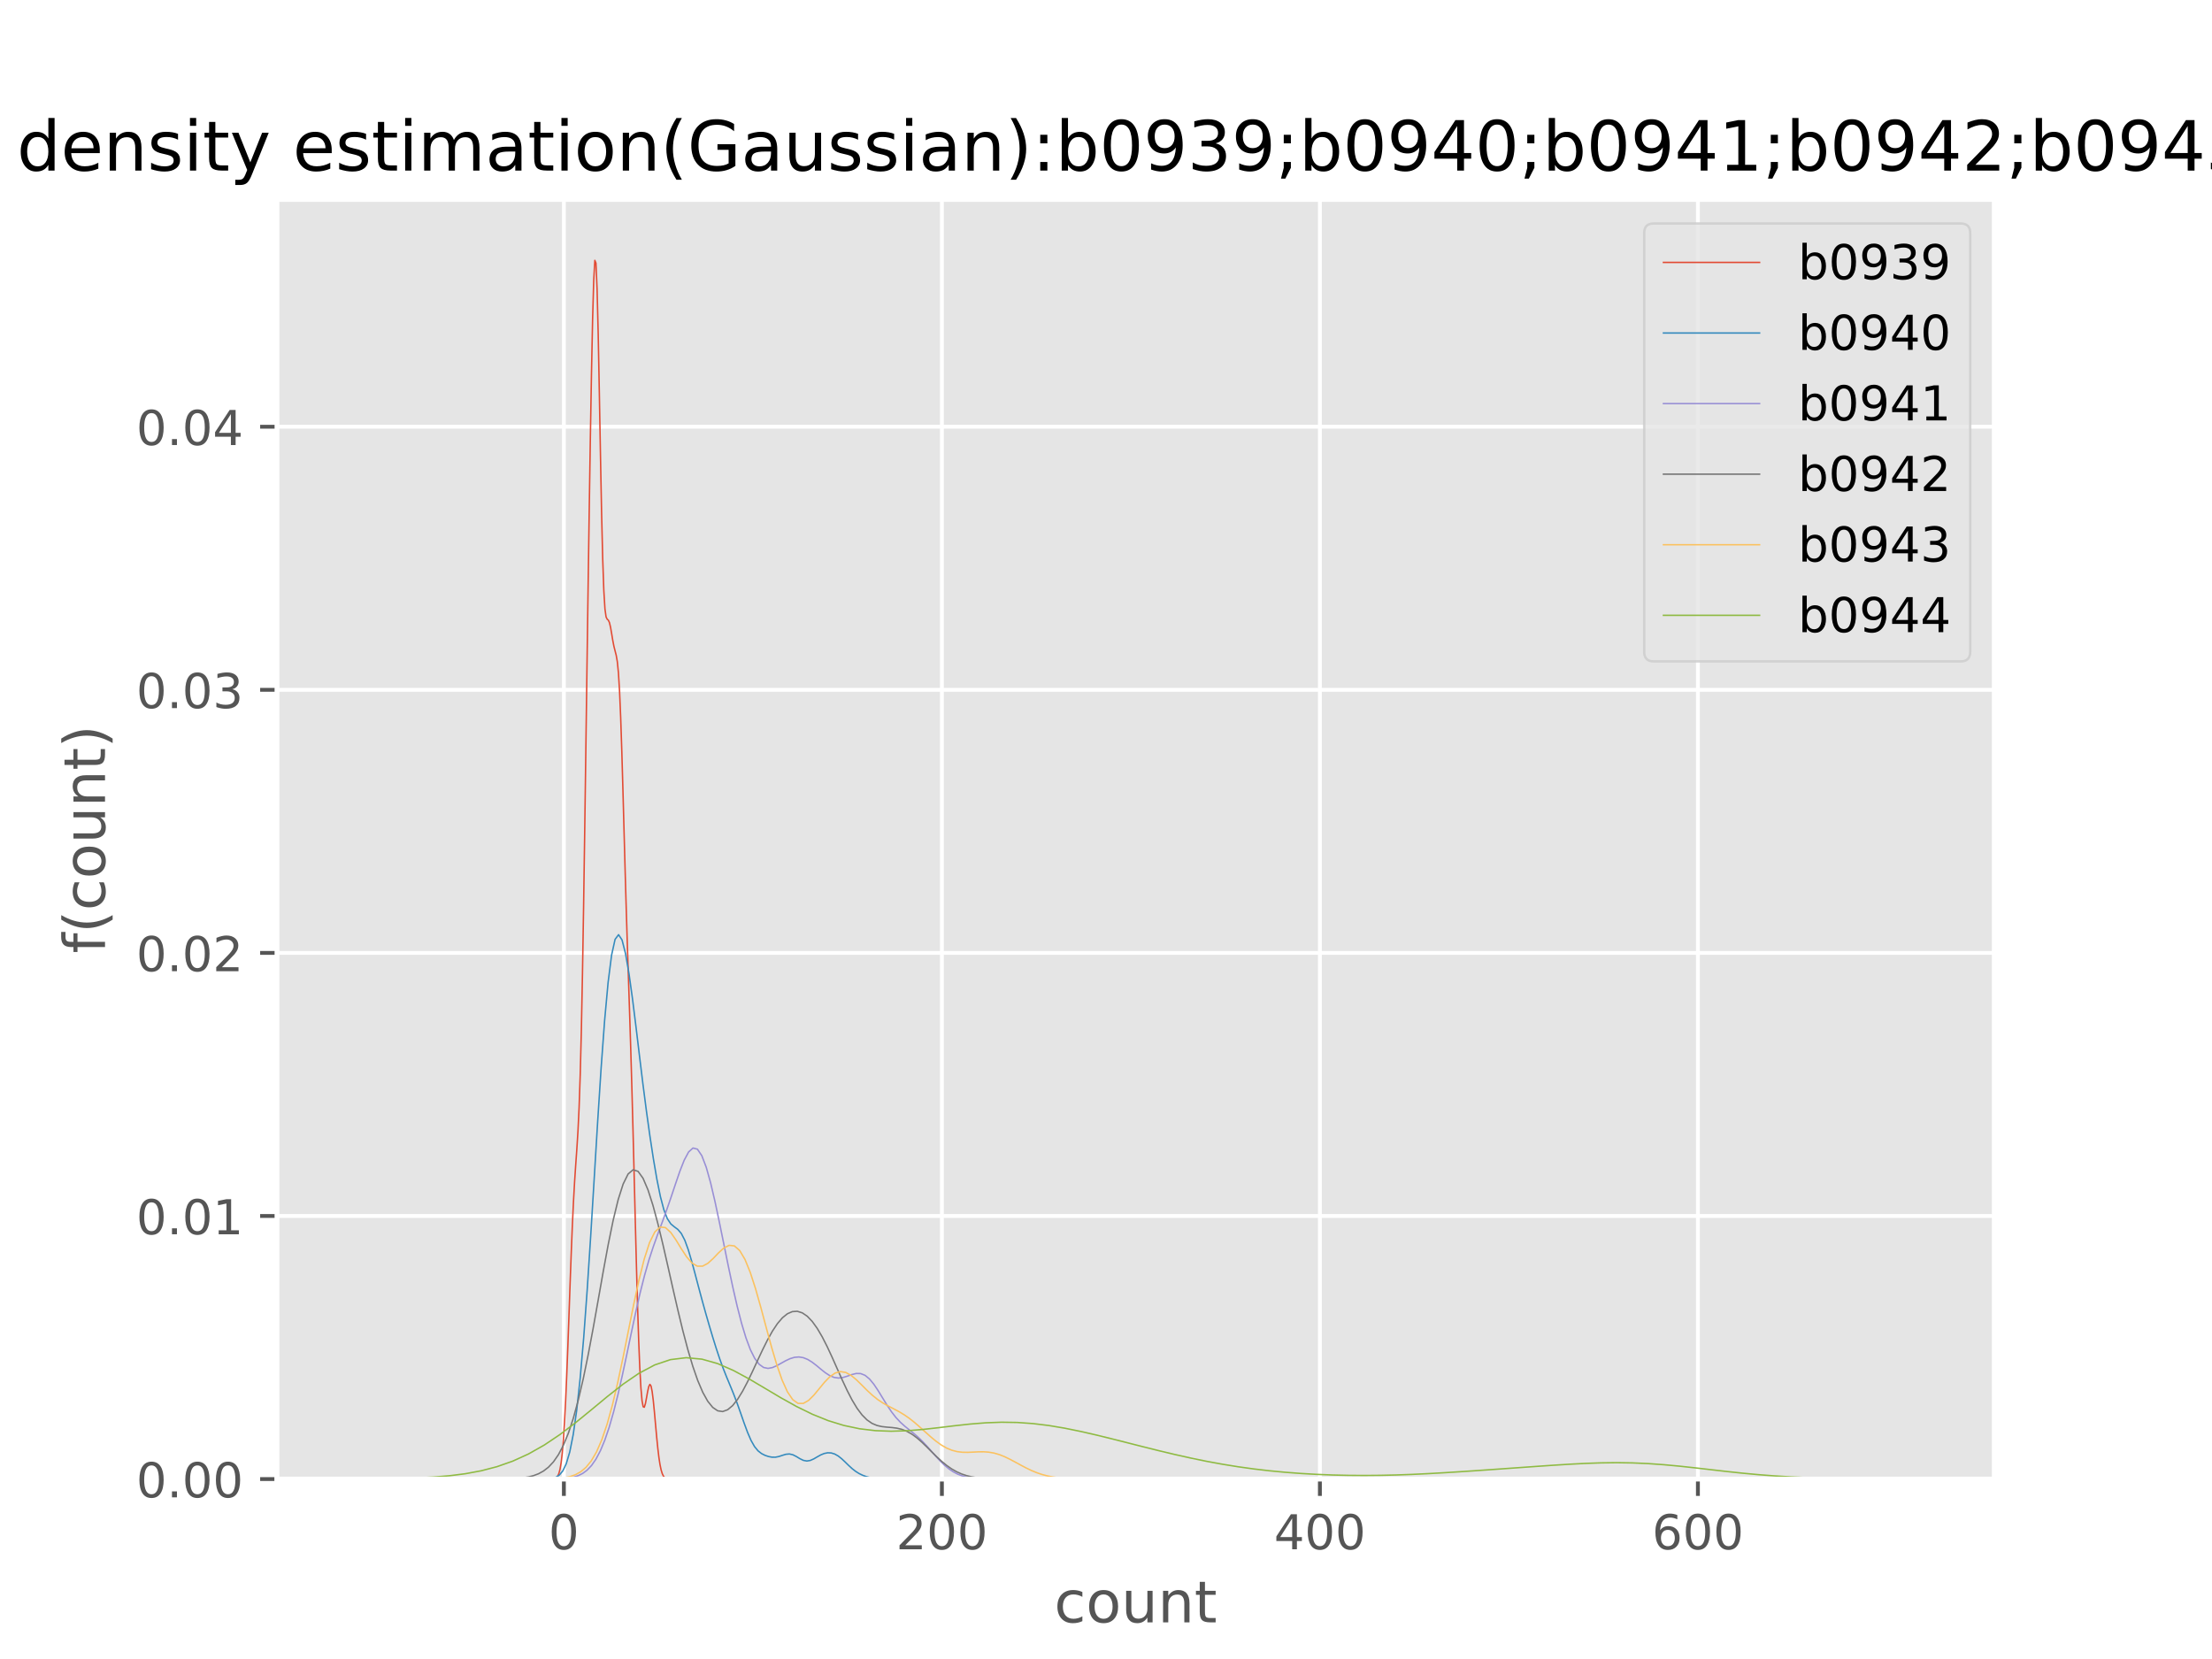 <?xml version="1.0" encoding="utf-8" standalone="no"?>
<!DOCTYPE svg PUBLIC "-//W3C//DTD SVG 1.1//EN"
  "http://www.w3.org/Graphics/SVG/1.1/DTD/svg11.dtd">
<!-- Created with matplotlib (http://matplotlib.org/) -->
<svg height="345pt" version="1.1" viewBox="0 0 460 345" width="460pt" xmlns="http://www.w3.org/2000/svg" xmlns:xlink="http://www.w3.org/1999/xlink">
 <defs>
  <style type="text/css">
*{stroke-linecap:butt;stroke-linejoin:round;}
  </style>
 </defs>
 <g id="figure_1">
  <g id="patch_1">
   <path d="M 0 345.6 
L 460.8 345.6 
L 460.8 0 
L 0 0 
z
" style="fill:#ffffff;"/>
  </g>
  <g id="axes_1">
   <g id="patch_2">
    <path d="M 57.6 307.584 
L 414.72 307.584 
L 414.72 41.472 
L 57.6 41.472 
z
" style="fill:#e5e5e5;"/>
   </g>
   <g id="matplotlib.axis_1">
    <g id="xtick_1">
     <g id="line2d_1">
      <path clip-path="url(#pa9fa76ea99)" d="M 117.262 307.584 
L 117.262 41.472 
" style="fill:none;stroke:#ffffff;stroke-linecap:square;stroke-width:0.8;"/>
     </g>
     <g id="line2d_2">
      <defs>
       <path d="M 0 0 
L 0 3.5 
" id="m9a127eaff5" style="stroke:#555555;stroke-width:0.8;"/>
      </defs>
      <g>
       <use style="fill:#555555;stroke:#555555;stroke-width:0.8;" x="117.262" xlink:href="#m9a127eaff5" y="307.584"/>
      </g>
     </g>
     <g id="text_1">
      <!-- 0 -->
      <defs>
       <path d="M 31.781 66.406 
Q 24.172 66.406 20.328 58.906 
Q 16.5 51.422 16.5 36.375 
Q 16.5 21.391 20.328 13.891 
Q 24.172 6.391 31.781 6.391 
Q 39.453 6.391 43.281 13.891 
Q 47.125 21.391 47.125 36.375 
Q 47.125 51.422 43.281 58.906 
Q 39.453 66.406 31.781 66.406 
z
M 31.781 74.219 
Q 44.047 74.219 50.516 64.516 
Q 56.984 54.828 56.984 36.375 
Q 56.984 17.969 50.516 8.266 
Q 44.047 -1.422 31.781 -1.422 
Q 19.531 -1.422 13.062 8.266 
Q 6.594 17.969 6.594 36.375 
Q 6.594 54.828 13.062 64.516 
Q 19.531 74.219 31.781 74.219 
z
" id="DejaVuSans-30"/>
      </defs>
      <g style="fill:#555555;" transform="translate(114.081 322.182)scale(0.1 -0.1)">
       <use xlink:href="#DejaVuSans-30"/>
      </g>
     </g>
    </g>
    <g id="xtick_2">
     <g id="line2d_3">
      <path clip-path="url(#pa9fa76ea99)" d="M 195.872 307.584 
L 195.872 41.472 
" style="fill:none;stroke:#ffffff;stroke-linecap:square;stroke-width:0.8;"/>
     </g>
     <g id="line2d_4">
      <g>
       <use style="fill:#555555;stroke:#555555;stroke-width:0.8;" x="195.872" xlink:href="#m9a127eaff5" y="307.584"/>
      </g>
     </g>
     <g id="text_2">
      <!-- 200 -->
      <defs>
       <path d="M 19.188 8.297 
L 53.609 8.297 
L 53.609 0 
L 7.328 0 
L 7.328 8.297 
Q 12.938 14.109 22.625 23.891 
Q 32.328 33.688 34.812 36.531 
Q 39.547 41.844 41.422 45.531 
Q 43.312 49.219 43.312 52.781 
Q 43.312 58.594 39.234 62.25 
Q 35.156 65.922 28.609 65.922 
Q 23.969 65.922 18.812 64.312 
Q 13.672 62.703 7.812 59.422 
L 7.812 69.391 
Q 13.766 71.781 18.938 73 
Q 24.125 74.219 28.422 74.219 
Q 39.75 74.219 46.484 68.547 
Q 53.219 62.891 53.219 53.422 
Q 53.219 48.922 51.531 44.891 
Q 49.859 40.875 45.406 35.406 
Q 44.188 33.984 37.641 27.219 
Q 31.109 20.453 19.188 8.297 
z
" id="DejaVuSans-32"/>
      </defs>
      <g style="fill:#555555;" transform="translate(186.329 322.182)scale(0.1 -0.1)">
       <use xlink:href="#DejaVuSans-32"/>
       <use x="63.623" xlink:href="#DejaVuSans-30"/>
       <use x="127.246" xlink:href="#DejaVuSans-30"/>
      </g>
     </g>
    </g>
    <g id="xtick_3">
     <g id="line2d_5">
      <path clip-path="url(#pa9fa76ea99)" d="M 274.482 307.584 
L 274.482 41.472 
" style="fill:none;stroke:#ffffff;stroke-linecap:square;stroke-width:0.8;"/>
     </g>
     <g id="line2d_6">
      <g>
       <use style="fill:#555555;stroke:#555555;stroke-width:0.8;" x="274.482" xlink:href="#m9a127eaff5" y="307.584"/>
      </g>
     </g>
     <g id="text_3">
      <!-- 400 -->
      <defs>
       <path d="M 37.797 64.312 
L 12.891 25.391 
L 37.797 25.391 
z
M 35.203 72.906 
L 47.609 72.906 
L 47.609 25.391 
L 58.016 25.391 
L 58.016 17.188 
L 47.609 17.188 
L 47.609 0 
L 37.797 0 
L 37.797 17.188 
L 4.891 17.188 
L 4.891 26.703 
z
" id="DejaVuSans-34"/>
      </defs>
      <g style="fill:#555555;" transform="translate(264.939 322.182)scale(0.1 -0.1)">
       <use xlink:href="#DejaVuSans-34"/>
       <use x="63.623" xlink:href="#DejaVuSans-30"/>
       <use x="127.246" xlink:href="#DejaVuSans-30"/>
      </g>
     </g>
    </g>
    <g id="xtick_4">
     <g id="line2d_7">
      <path clip-path="url(#pa9fa76ea99)" d="M 353.092 307.584 
L 353.092 41.472 
" style="fill:none;stroke:#ffffff;stroke-linecap:square;stroke-width:0.8;"/>
     </g>
     <g id="line2d_8">
      <g>
       <use style="fill:#555555;stroke:#555555;stroke-width:0.8;" x="353.092" xlink:href="#m9a127eaff5" y="307.584"/>
      </g>
     </g>
     <g id="text_4">
      <!-- 600 -->
      <defs>
       <path d="M 33.016 40.375 
Q 26.375 40.375 22.484 35.828 
Q 18.609 31.297 18.609 23.391 
Q 18.609 15.531 22.484 10.953 
Q 26.375 6.391 33.016 6.391 
Q 39.656 6.391 43.531 10.953 
Q 47.406 15.531 47.406 23.391 
Q 47.406 31.297 43.531 35.828 
Q 39.656 40.375 33.016 40.375 
z
M 52.594 71.297 
L 52.594 62.312 
Q 48.875 64.062 45.094 64.984 
Q 41.312 65.922 37.594 65.922 
Q 27.828 65.922 22.672 59.328 
Q 17.531 52.734 16.797 39.406 
Q 19.672 43.656 24.016 45.922 
Q 28.375 48.188 33.594 48.188 
Q 44.578 48.188 50.953 41.516 
Q 57.328 34.859 57.328 23.391 
Q 57.328 12.156 50.688 5.359 
Q 44.047 -1.422 33.016 -1.422 
Q 20.359 -1.422 13.672 8.266 
Q 6.984 17.969 6.984 36.375 
Q 6.984 53.656 15.188 63.938 
Q 23.391 74.219 37.203 74.219 
Q 40.922 74.219 44.703 73.484 
Q 48.484 72.75 52.594 71.297 
z
" id="DejaVuSans-36"/>
      </defs>
      <g style="fill:#555555;" transform="translate(343.549 322.182)scale(0.1 -0.1)">
       <use xlink:href="#DejaVuSans-36"/>
       <use x="63.623" xlink:href="#DejaVuSans-30"/>
       <use x="127.246" xlink:href="#DejaVuSans-30"/>
      </g>
     </g>
    </g>
    <g id="text_5">
     <!-- count -->
     <defs>
      <path d="M 48.781 52.594 
L 48.781 44.188 
Q 44.969 46.297 41.141 47.344 
Q 37.312 48.391 33.406 48.391 
Q 24.656 48.391 19.812 42.844 
Q 14.984 37.312 14.984 27.297 
Q 14.984 17.281 19.812 11.734 
Q 24.656 6.203 33.406 6.203 
Q 37.312 6.203 41.141 7.25 
Q 44.969 8.297 48.781 10.406 
L 48.781 2.094 
Q 45.016 0.344 40.984 -0.531 
Q 36.969 -1.422 32.422 -1.422 
Q 20.062 -1.422 12.781 6.344 
Q 5.516 14.109 5.516 27.297 
Q 5.516 40.672 12.859 48.328 
Q 20.219 56 33.016 56 
Q 37.156 56 41.109 55.141 
Q 45.062 54.297 48.781 52.594 
z
" id="DejaVuSans-63"/>
      <path d="M 30.609 48.391 
Q 23.391 48.391 19.188 42.75 
Q 14.984 37.109 14.984 27.297 
Q 14.984 17.484 19.156 11.844 
Q 23.344 6.203 30.609 6.203 
Q 37.797 6.203 41.984 11.859 
Q 46.188 17.531 46.188 27.297 
Q 46.188 37.016 41.984 42.703 
Q 37.797 48.391 30.609 48.391 
z
M 30.609 56 
Q 42.328 56 49.016 48.375 
Q 55.719 40.766 55.719 27.297 
Q 55.719 13.875 49.016 6.219 
Q 42.328 -1.422 30.609 -1.422 
Q 18.844 -1.422 12.172 6.219 
Q 5.516 13.875 5.516 27.297 
Q 5.516 40.766 12.172 48.375 
Q 18.844 56 30.609 56 
z
" id="DejaVuSans-6f"/>
      <path d="M 8.5 21.578 
L 8.5 54.688 
L 17.484 54.688 
L 17.484 21.922 
Q 17.484 14.156 20.5 10.266 
Q 23.531 6.391 29.594 6.391 
Q 36.859 6.391 41.078 11.031 
Q 45.312 15.672 45.312 23.688 
L 45.312 54.688 
L 54.297 54.688 
L 54.297 0 
L 45.312 0 
L 45.312 8.406 
Q 42.047 3.422 37.719 1 
Q 33.406 -1.422 27.688 -1.422 
Q 18.266 -1.422 13.375 4.438 
Q 8.5 10.297 8.5 21.578 
z
M 31.109 56 
z
" id="DejaVuSans-75"/>
      <path d="M 54.891 33.016 
L 54.891 0 
L 45.906 0 
L 45.906 32.719 
Q 45.906 40.484 42.875 44.328 
Q 39.844 48.188 33.797 48.188 
Q 26.516 48.188 22.312 43.547 
Q 18.109 38.922 18.109 30.906 
L 18.109 0 
L 9.078 0 
L 9.078 54.688 
L 18.109 54.688 
L 18.109 46.188 
Q 21.344 51.125 25.703 53.562 
Q 30.078 56 35.797 56 
Q 45.219 56 50.047 50.172 
Q 54.891 44.344 54.891 33.016 
z
" id="DejaVuSans-6e"/>
      <path d="M 18.312 70.219 
L 18.312 54.688 
L 36.812 54.688 
L 36.812 47.703 
L 18.312 47.703 
L 18.312 18.016 
Q 18.312 11.328 20.141 9.422 
Q 21.969 7.516 27.594 7.516 
L 36.812 7.516 
L 36.812 0 
L 27.594 0 
Q 17.188 0 13.234 3.875 
Q 9.281 7.766 9.281 18.016 
L 9.281 47.703 
L 2.688 47.703 
L 2.688 54.688 
L 9.281 54.688 
L 9.281 70.219 
z
" id="DejaVuSans-74"/>
     </defs>
     <g style="fill:#555555;" transform="translate(219.232 337.38)scale(0.12 -0.12)">
      <use xlink:href="#DejaVuSans-63"/>
      <use x="54.98" xlink:href="#DejaVuSans-6f"/>
      <use x="116.162" xlink:href="#DejaVuSans-75"/>
      <use x="179.541" xlink:href="#DejaVuSans-6e"/>
      <use x="242.92" xlink:href="#DejaVuSans-74"/>
     </g>
    </g>
   </g>
   <g id="matplotlib.axis_2">
    <g id="ytick_1">
     <g id="line2d_9">
      <path clip-path="url(#pa9fa76ea99)" d="M 57.6 307.584 
L 414.72 307.584 
" style="fill:none;stroke:#ffffff;stroke-linecap:square;stroke-width:0.8;"/>
     </g>
     <g id="line2d_10">
      <defs>
       <path d="M 0 0 
L -3.5 0 
" id="mf15cb0e564" style="stroke:#555555;stroke-width:0.8;"/>
      </defs>
      <g>
       <use style="fill:#555555;stroke:#555555;stroke-width:0.8;" x="57.6" xlink:href="#mf15cb0e564" y="307.584"/>
      </g>
     </g>
     <g id="text_6">
      <!-- 0.00 -->
      <defs>
       <path d="M 10.688 12.406 
L 21 12.406 
L 21 0 
L 10.688 0 
z
" id="DejaVuSans-2e"/>
      </defs>
      <g style="fill:#555555;" transform="translate(28.334 311.383)scale(0.1 -0.1)">
       <use xlink:href="#DejaVuSans-30"/>
       <use x="63.623" xlink:href="#DejaVuSans-2e"/>
       <use x="95.41" xlink:href="#DejaVuSans-30"/>
       <use x="159.033" xlink:href="#DejaVuSans-30"/>
      </g>
     </g>
    </g>
    <g id="ytick_2">
     <g id="line2d_11">
      <path clip-path="url(#pa9fa76ea99)" d="M 57.6 252.875 
L 414.72 252.875 
" style="fill:none;stroke:#ffffff;stroke-linecap:square;stroke-width:0.8;"/>
     </g>
     <g id="line2d_12">
      <g>
       <use style="fill:#555555;stroke:#555555;stroke-width:0.8;" x="57.6" xlink:href="#mf15cb0e564" y="252.875"/>
      </g>
     </g>
     <g id="text_7">
      <!-- 0.01 -->
      <defs>
       <path d="M 12.406 8.297 
L 28.516 8.297 
L 28.516 63.922 
L 10.984 60.406 
L 10.984 69.391 
L 28.422 72.906 
L 38.281 72.906 
L 38.281 8.297 
L 54.391 8.297 
L 54.391 0 
L 12.406 0 
z
" id="DejaVuSans-31"/>
      </defs>
      <g style="fill:#555555;" transform="translate(28.334 256.674)scale(0.1 -0.1)">
       <use xlink:href="#DejaVuSans-30"/>
       <use x="63.623" xlink:href="#DejaVuSans-2e"/>
       <use x="95.41" xlink:href="#DejaVuSans-30"/>
       <use x="159.033" xlink:href="#DejaVuSans-31"/>
      </g>
     </g>
    </g>
    <g id="ytick_3">
     <g id="line2d_13">
      <path clip-path="url(#pa9fa76ea99)" d="M 57.6 198.166 
L 414.72 198.166 
" style="fill:none;stroke:#ffffff;stroke-linecap:square;stroke-width:0.8;"/>
     </g>
     <g id="line2d_14">
      <g>
       <use style="fill:#555555;stroke:#555555;stroke-width:0.8;" x="57.6" xlink:href="#mf15cb0e564" y="198.166"/>
      </g>
     </g>
     <g id="text_8">
      <!-- 0.02 -->
      <g style="fill:#555555;" transform="translate(28.334 201.965)scale(0.1 -0.1)">
       <use xlink:href="#DejaVuSans-30"/>
       <use x="63.623" xlink:href="#DejaVuSans-2e"/>
       <use x="95.41" xlink:href="#DejaVuSans-30"/>
       <use x="159.033" xlink:href="#DejaVuSans-32"/>
      </g>
     </g>
    </g>
    <g id="ytick_4">
     <g id="line2d_15">
      <path clip-path="url(#pa9fa76ea99)" d="M 57.6 143.457 
L 414.72 143.457 
" style="fill:none;stroke:#ffffff;stroke-linecap:square;stroke-width:0.8;"/>
     </g>
     <g id="line2d_16">
      <g>
       <use style="fill:#555555;stroke:#555555;stroke-width:0.8;" x="57.6" xlink:href="#mf15cb0e564" y="143.457"/>
      </g>
     </g>
     <g id="text_9">
      <!-- 0.03 -->
      <defs>
       <path d="M 40.578 39.312 
Q 47.656 37.797 51.625 33 
Q 55.609 28.219 55.609 21.188 
Q 55.609 10.406 48.188 4.484 
Q 40.766 -1.422 27.094 -1.422 
Q 22.516 -1.422 17.656 -0.516 
Q 12.797 0.391 7.625 2.203 
L 7.625 11.719 
Q 11.719 9.328 16.594 8.109 
Q 21.484 6.891 26.812 6.891 
Q 36.078 6.891 40.938 10.547 
Q 45.797 14.203 45.797 21.188 
Q 45.797 27.641 41.281 31.266 
Q 36.766 34.906 28.719 34.906 
L 20.219 34.906 
L 20.219 43.016 
L 29.109 43.016 
Q 36.375 43.016 40.234 45.922 
Q 44.094 48.828 44.094 54.297 
Q 44.094 59.906 40.109 62.906 
Q 36.141 65.922 28.719 65.922 
Q 24.656 65.922 20.016 65.031 
Q 15.375 64.156 9.812 62.312 
L 9.812 71.094 
Q 15.438 72.656 20.344 73.438 
Q 25.25 74.219 29.594 74.219 
Q 40.828 74.219 47.359 69.109 
Q 53.906 64.016 53.906 55.328 
Q 53.906 49.266 50.438 45.094 
Q 46.969 40.922 40.578 39.312 
z
" id="DejaVuSans-33"/>
      </defs>
      <g style="fill:#555555;" transform="translate(28.334 147.256)scale(0.1 -0.1)">
       <use xlink:href="#DejaVuSans-30"/>
       <use x="63.623" xlink:href="#DejaVuSans-2e"/>
       <use x="95.41" xlink:href="#DejaVuSans-30"/>
       <use x="159.033" xlink:href="#DejaVuSans-33"/>
      </g>
     </g>
    </g>
    <g id="ytick_5">
     <g id="line2d_17">
      <path clip-path="url(#pa9fa76ea99)" d="M 57.6 88.747 
L 414.72 88.747 
" style="fill:none;stroke:#ffffff;stroke-linecap:square;stroke-width:0.8;"/>
     </g>
     <g id="line2d_18">
      <g>
       <use style="fill:#555555;stroke:#555555;stroke-width:0.8;" x="57.6" xlink:href="#mf15cb0e564" y="88.747"/>
      </g>
     </g>
     <g id="text_10">
      <!-- 0.04 -->
      <g style="fill:#555555;" transform="translate(28.334 92.547)scale(0.1 -0.1)">
       <use xlink:href="#DejaVuSans-30"/>
       <use x="63.623" xlink:href="#DejaVuSans-2e"/>
       <use x="95.41" xlink:href="#DejaVuSans-30"/>
       <use x="159.033" xlink:href="#DejaVuSans-34"/>
      </g>
     </g>
    </g>
    <g id="text_11">
     <!-- f(count) -->
     <defs>
      <path d="M 37.109 75.984 
L 37.109 68.5 
L 28.516 68.5 
Q 23.688 68.5 21.797 66.547 
Q 19.922 64.594 19.922 59.516 
L 19.922 54.688 
L 34.719 54.688 
L 34.719 47.703 
L 19.922 47.703 
L 19.922 0 
L 10.891 0 
L 10.891 47.703 
L 2.297 47.703 
L 2.297 54.688 
L 10.891 54.688 
L 10.891 58.5 
Q 10.891 67.625 15.141 71.797 
Q 19.391 75.984 28.609 75.984 
z
" id="DejaVuSans-66"/>
      <path d="M 31 75.875 
Q 24.469 64.656 21.281 53.656 
Q 18.109 42.672 18.109 31.391 
Q 18.109 20.125 21.312 9.062 
Q 24.516 -2 31 -13.188 
L 23.188 -13.188 
Q 15.875 -1.703 12.234 9.375 
Q 8.594 20.453 8.594 31.391 
Q 8.594 42.281 12.203 53.312 
Q 15.828 64.359 23.188 75.875 
z
" id="DejaVuSans-28"/>
      <path d="M 8.016 75.875 
L 15.828 75.875 
Q 23.141 64.359 26.781 53.312 
Q 30.422 42.281 30.422 31.391 
Q 30.422 20.453 26.781 9.375 
Q 23.141 -1.703 15.828 -13.188 
L 8.016 -13.188 
Q 14.5 -2 17.703 9.062 
Q 20.906 20.125 20.906 31.391 
Q 20.906 42.672 17.703 53.656 
Q 14.5 64.656 8.016 75.875 
z
" id="DejaVuSans-29"/>
     </defs>
     <g style="fill:#555555;" transform="translate(21.839 198.25)rotate(-90)scale(0.12 -0.12)">
      <use xlink:href="#DejaVuSans-66"/>
      <use x="35.205" xlink:href="#DejaVuSans-28"/>
      <use x="74.219" xlink:href="#DejaVuSans-63"/>
      <use x="129.199" xlink:href="#DejaVuSans-6f"/>
      <use x="190.381" xlink:href="#DejaVuSans-75"/>
      <use x="253.76" xlink:href="#DejaVuSans-6e"/>
      <use x="317.139" xlink:href="#DejaVuSans-74"/>
      <use x="356.348" xlink:href="#DejaVuSans-29"/>
     </g>
    </g>
   </g>
   <g id="line2d_19">
    <path clip-path="url(#pa9fa76ea99)" d="M 115.52 307.425 
L 115.754 307.258 
L 115.988 306.953 
L 116.221 306.423 
L 116.455 305.554 
L 116.689 304.206 
L 116.923 302.229 
L 117.156 299.482 
L 117.39 295.863 
L 117.624 291.341 
L 117.857 285.977 
L 118.091 279.933 
L 118.325 273.465 
L 118.558 266.898 
L 118.792 260.581 
L 119.026 254.828 
L 119.26 249.854 
L 119.493 245.703 
L 119.727 242.195 
L 119.961 238.902 
L 120.194 235.184 
L 120.428 230.283 
L 120.662 223.485 
L 120.896 214.288 
L 121.129 202.54 
L 121.363 188.488 
L 121.597 172.711 
L 121.83 155.954 
L 122.064 138.943 
L 122.298 122.245 
L 122.531 106.253 
L 122.765 91.299 
L 122.999 77.825 
L 123.233 66.521 
L 123.466 58.307 
L 123.7 54.144 
L 123.934 54.71 
L 124.167 60.078 
L 124.401 69.536 
L 124.635 81.658 
L 124.869 94.602 
L 125.102 106.56 
L 125.336 116.178 
L 125.57 122.826 
L 125.803 126.63 
L 126.037 128.291 
L 126.271 128.771 
L 126.504 128.967 
L 126.738 129.467 
L 126.972 130.467 
L 127.206 131.824 
L 127.439 133.23 
L 127.673 134.423 
L 127.907 135.351 
L 128.14 136.25 
L 128.374 137.593 
L 128.608 139.941 
L 128.842 143.756 
L 129.075 149.233 
L 129.309 156.23 
L 129.543 164.311 
L 129.776 172.883 
L 130.01 181.381 
L 130.244 189.43 
L 130.477 196.93 
L 130.711 204.05 
L 130.945 211.132 
L 131.179 218.552 
L 131.412 226.583 
L 131.646 235.298 
L 131.88 244.542 
L 132.113 253.962 
L 132.347 263.096 
L 132.581 271.466 
L 132.815 278.668 
L 133.048 284.431 
L 133.282 288.631 
L 133.516 291.29 
L 133.749 292.548 
L 133.983 292.645 
L 134.217 291.896 
L 134.45 290.67 
L 134.684 289.358 
L 134.918 288.332 
L 135.152 287.892 
L 135.385 288.225 
L 135.619 289.374 
L 135.853 291.237 
L 136.086 293.604 
L 136.32 296.207 
L 136.554 298.78 
L 136.788 301.111 
L 137.021 303.063 
L 137.255 304.587 
L 137.489 305.698 
L 137.722 306.458 
L 137.956 306.947 
L 138.19 307.242 
L 138.423 307.41 
L 138.657 307.5 
" style="fill:none;stroke:#e24a33;stroke-linecap:square;stroke-width:0.3;"/>
   </g>
   <g id="line2d_20">
    <path clip-path="url(#pa9fa76ea99)" d="M 113.408 307.565 
L 114.133 307.528 
L 114.858 307.434 
L 115.583 307.217 
L 116.308 306.762 
L 117.033 305.896 
L 117.758 304.383 
L 118.483 301.948 
L 119.208 298.311 
L 119.933 293.229 
L 120.658 286.537 
L 121.383 278.183 
L 122.108 268.28 
L 122.833 257.134 
L 123.558 245.261 
L 124.283 233.337 
L 125.008 222.099 
L 125.733 212.238 
L 126.458 204.3 
L 127.183 198.629 
L 127.908 195.348 
L 128.633 194.375 
L 129.358 195.471 
L 130.083 198.308 
L 130.808 202.519 
L 131.533 207.726 
L 132.258 213.537 
L 132.983 219.568 
L 133.708 225.491 
L 134.433 231.092 
L 135.158 236.282 
L 135.883 241.026 
L 136.608 245.255 
L 137.333 248.829 
L 138.058 251.584 
L 138.783 253.447 
L 139.508 254.528 
L 140.233 255.129 
L 140.958 255.662 
L 141.683 256.512 
L 142.408 257.913 
L 143.133 259.901 
L 143.858 262.344 
L 144.583 265.038 
L 145.309 267.794 
L 146.034 270.495 
L 146.759 273.1 
L 147.484 275.615 
L 148.209 278.047 
L 148.934 280.374 
L 149.659 282.553 
L 150.384 284.548 
L 151.109 286.374 
L 151.834 288.114 
L 152.559 289.887 
L 153.284 291.787 
L 154.009 293.825 
L 154.734 295.908 
L 155.459 297.871 
L 156.184 299.544 
L 156.909 300.823 
L 157.634 301.706 
L 158.359 302.275 
L 159.084 302.644 
L 159.809 302.891 
L 160.534 303.03 
L 161.259 303.034 
L 161.984 302.888 
L 162.709 302.646 
L 163.434 302.426 
L 164.159 302.361 
L 164.884 302.528 
L 165.609 302.895 
L 166.334 303.337 
L 167.059 303.69 
L 167.784 303.828 
L 168.509 303.708 
L 169.234 303.383 
L 169.959 302.96 
L 170.684 302.556 
L 171.409 302.259 
L 172.134 302.117 
L 172.859 302.152 
L 173.584 302.374 
L 174.309 302.785 
L 175.034 303.358 
L 175.759 304.039 
L 176.484 304.749 
L 177.209 305.412 
L 177.934 305.979 
L 178.659 306.435 
L 179.384 306.787 
L 180.109 307.053 
L 180.834 307.249 
L 181.559 307.386 
L 182.284 307.476 
L 183.009 307.53 
L 183.734 307.56 
L 184.459 307.574 
L 185.184 307.58 
" style="fill:none;stroke:#348abd;stroke-linecap:square;stroke-width:0.3;"/>
   </g>
   <g id="line2d_21">
    <path clip-path="url(#pa9fa76ea99)" d="M 115.678 307.552 
L 116.595 307.519 
L 117.512 307.457 
L 118.43 307.348 
L 119.347 307.163 
L 120.264 306.864 
L 121.182 306.404 
L 122.099 305.722 
L 123.017 304.755 
L 123.934 303.435 
L 124.851 301.699 
L 125.769 299.498 
L 126.686 296.801 
L 127.603 293.606 
L 128.521 289.95 
L 129.438 285.914 
L 130.356 281.622 
L 131.273 277.239 
L 132.19 272.947 
L 133.108 268.917 
L 134.025 265.273 
L 134.942 262.063 
L 135.86 259.24 
L 136.777 256.679 
L 137.695 254.213 
L 138.612 251.691 
L 139.529 249.037 
L 140.447 246.291 
L 141.364 243.618 
L 142.281 241.276 
L 143.199 239.561 
L 144.116 238.738 
L 145.034 238.981 
L 145.951 240.341 
L 146.868 242.744 
L 147.786 246.021 
L 148.703 249.945 
L 149.62 254.274 
L 150.538 258.783 
L 151.455 263.278 
L 152.372 267.594 
L 153.29 271.596 
L 154.207 275.167 
L 155.125 278.214 
L 156.042 280.668 
L 156.959 282.499 
L 157.877 283.717 
L 158.794 284.375 
L 159.711 284.563 
L 160.629 284.396 
L 161.546 283.997 
L 162.464 283.486 
L 163.381 282.972 
L 164.298 282.543 
L 165.216 282.267 
L 166.133 282.189 
L 167.05 282.336 
L 167.968 282.705 
L 168.885 283.27 
L 169.803 283.977 
L 170.72 284.744 
L 171.637 285.474 
L 172.555 286.069 
L 173.472 286.448 
L 174.389 286.573 
L 175.307 286.458 
L 176.224 286.175 
L 177.142 285.847 
L 178.059 285.622 
L 178.976 285.641 
L 179.894 286.007 
L 180.811 286.761 
L 181.728 287.871 
L 182.646 289.243 
L 183.563 290.744 
L 184.481 292.235 
L 185.398 293.602 
L 186.315 294.78 
L 187.233 295.761 
L 188.15 296.584 
L 189.067 297.324 
L 189.985 298.058 
L 190.902 298.852 
L 191.82 299.738 
L 192.737 300.715 
L 193.654 301.751 
L 194.572 302.794 
L 195.489 303.787 
L 196.406 304.684 
L 197.324 305.451 
L 198.241 306.073 
L 199.158 306.555 
L 200.076 306.91 
L 200.993 307.159 
L 201.911 307.327 
L 202.828 307.434 
L 203.745 307.5 
L 204.663 307.539 
L 205.58 307.561 
L 206.497 307.573 
" style="fill:none;stroke:#988ed5;stroke-linecap:square;stroke-width:0.3;"/>
   </g>
   <g id="line2d_22">
    <path clip-path="url(#pa9fa76ea99)" d="M 104.742 307.554 
L 105.777 307.529 
L 106.812 307.488 
L 107.847 307.418 
L 108.882 307.307 
L 109.917 307.134 
L 110.952 306.869 
L 111.987 306.477 
L 113.022 305.91 
L 114.058 305.108 
L 115.093 304.001 
L 116.128 302.51 
L 117.163 300.549 
L 118.198 298.038 
L 119.233 294.907 
L 120.268 291.116 
L 121.303 286.667 
L 122.338 281.619 
L 123.373 276.095 
L 124.408 270.286 
L 125.443 264.438 
L 126.478 258.833 
L 127.513 253.762 
L 128.549 249.49 
L 129.584 246.235 
L 130.619 244.139 
L 131.654 243.263 
L 132.689 243.59 
L 133.724 245.033 
L 134.759 247.456 
L 135.794 250.689 
L 136.829 254.544 
L 137.864 258.83 
L 138.899 263.359 
L 139.934 267.957 
L 140.969 272.461 
L 142.004 276.733 
L 143.04 280.656 
L 144.075 284.137 
L 145.11 287.113 
L 146.145 289.54 
L 147.18 291.396 
L 148.215 292.676 
L 149.25 293.385 
L 150.285 293.539 
L 151.32 293.164 
L 152.355 292.298 
L 153.39 290.992 
L 154.425 289.312 
L 155.46 287.344 
L 156.495 285.186 
L 157.53 282.947 
L 158.566 280.737 
L 159.601 278.661 
L 160.636 276.81 
L 161.671 275.255 
L 162.706 274.044 
L 163.741 273.206 
L 164.776 272.755 
L 165.811 272.693 
L 166.846 273.018 
L 167.881 273.727 
L 168.916 274.81 
L 169.951 276.25 
L 170.986 278.012 
L 172.021 280.045 
L 173.057 282.274 
L 174.092 284.604 
L 175.127 286.928 
L 176.162 289.14 
L 177.197 291.142 
L 178.232 292.859 
L 179.267 294.243 
L 180.302 295.282 
L 181.337 295.997 
L 182.372 296.436 
L 183.407 296.67 
L 184.442 296.785 
L 185.477 296.867 
L 186.512 296.997 
L 187.548 297.243 
L 188.583 297.649 
L 189.618 298.234 
L 190.653 298.992 
L 191.688 299.892 
L 192.723 300.888 
L 193.758 301.923 
L 194.793 302.941 
L 195.828 303.894 
L 196.863 304.743 
L 197.898 305.466 
L 198.933 306.056 
L 199.968 306.518 
L 201.003 306.864 
L 202.038 307.114 
L 203.074 307.288 
L 204.109 307.403 
L 205.144 307.477 
L 206.179 307.523 
L 207.214 307.551 
" style="fill:none;stroke:#777777;stroke-linecap:square;stroke-width:0.3;"/>
   </g>
   <g id="line2d_23">
    <path clip-path="url(#pa9fa76ea99)" d="M 116.33 307.43 
L 117.432 307.296 
L 118.535 307.066 
L 119.638 306.685 
L 120.74 306.081 
L 121.843 305.161 
L 122.946 303.816 
L 124.049 301.933 
L 125.151 299.405 
L 126.254 296.159 
L 127.357 292.176 
L 128.459 287.511 
L 129.562 282.313 
L 130.665 276.819 
L 131.767 271.34 
L 132.87 266.228 
L 133.973 261.825 
L 135.076 258.417 
L 136.178 256.184 
L 137.281 255.172 
L 138.384 255.284 
L 139.486 256.295 
L 140.589 257.887 
L 141.692 259.698 
L 142.795 261.379 
L 143.897 262.644 
L 145 263.306 
L 146.103 263.307 
L 147.205 262.714 
L 148.308 261.709 
L 149.411 260.552 
L 150.514 259.544 
L 151.616 258.976 
L 152.719 259.092 
L 153.822 260.05 
L 154.924 261.909 
L 156.027 264.619 
L 157.13 268.033 
L 158.233 271.932 
L 159.335 276.048 
L 160.438 280.101 
L 161.541 283.823 
L 162.643 286.988 
L 163.746 289.431 
L 164.849 291.054 
L 165.952 291.841 
L 167.054 291.852 
L 168.157 291.216 
L 169.26 290.119 
L 170.362 288.784 
L 171.465 287.442 
L 172.568 286.305 
L 173.671 285.536 
L 174.773 285.233 
L 175.876 285.41 
L 176.979 286.011 
L 178.081 286.922 
L 179.184 288 
L 180.287 289.107 
L 181.39 290.133 
L 182.492 291.02 
L 183.595 291.757 
L 184.698 292.38 
L 185.8 292.95 
L 186.903 293.537 
L 188.006 294.196 
L 189.109 294.96 
L 190.211 295.833 
L 191.314 296.791 
L 192.417 297.789 
L 193.519 298.774 
L 194.622 299.688 
L 195.725 300.483 
L 196.827 301.12 
L 197.93 301.583 
L 199.033 301.871 
L 200.136 302.006 
L 201.238 302.024 
L 202.341 301.977 
L 203.444 301.921 
L 204.546 301.909 
L 205.649 301.987 
L 206.752 302.183 
L 207.855 302.507 
L 208.957 302.949 
L 210.06 303.483 
L 211.163 304.073 
L 212.265 304.677 
L 213.368 305.259 
L 214.471 305.789 
L 215.574 306.246 
L 216.676 306.622 
L 217.779 306.917 
L 218.882 307.138 
L 219.984 307.296 
L 221.087 307.405 
L 222.19 307.477 
L 223.293 307.522 
L 224.395 307.55 
L 225.498 307.566 
" style="fill:none;stroke:#fbc15e;stroke-linecap:square;stroke-width:0.3;"/>
   </g>
   <g id="line2d_24">
    <path clip-path="url(#pa9fa76ea99)" d="M 73.833 307.564 
L 77.112 307.545 
L 80.391 307.509 
L 83.671 307.446 
L 86.95 307.338 
L 90.229 307.163 
L 93.509 306.887 
L 96.788 306.469 
L 100.067 305.859 
L 103.347 305.005 
L 106.626 303.852 
L 109.905 302.36 
L 113.185 300.507 
L 116.464 298.307 
L 119.743 295.816 
L 123.023 293.137 
L 126.302 290.419 
L 129.581 287.841 
L 132.861 285.593 
L 136.14 283.85 
L 139.42 282.743 
L 142.699 282.343 
L 145.978 282.644 
L 149.258 283.576 
L 152.537 285.007 
L 155.816 286.779 
L 159.096 288.718 
L 162.375 290.668 
L 165.654 292.495 
L 168.934 294.101 
L 172.213 295.424 
L 175.492 296.433 
L 178.772 297.124 
L 182.051 297.513 
L 185.33 297.633 
L 188.61 297.532 
L 191.889 297.265 
L 195.168 296.899 
L 198.448 296.502 
L 201.727 296.143 
L 205.006 295.88 
L 208.286 295.761 
L 211.565 295.813 
L 214.844 296.045 
L 218.124 296.448 
L 221.403 296.998 
L 224.682 297.665 
L 227.962 298.416 
L 231.241 299.221 
L 234.52 300.051 
L 237.8 300.884 
L 241.079 301.7 
L 244.358 302.482 
L 247.638 303.215 
L 250.917 303.889 
L 254.196 304.493 
L 257.476 305.024 
L 260.755 305.48 
L 264.034 305.862 
L 267.314 306.174 
L 270.593 306.421 
L 273.872 306.607 
L 277.152 306.737 
L 280.431 306.812 
L 283.71 306.835 
L 286.99 306.807 
L 290.269 306.733 
L 293.548 306.615 
L 296.828 306.46 
L 300.107 306.276 
L 303.386 306.071 
L 306.666 305.853 
L 309.945 305.626 
L 313.224 305.395 
L 316.504 305.162 
L 319.783 304.929 
L 323.062 304.704 
L 326.342 304.498 
L 329.621 304.328 
L 332.9 304.214 
L 336.18 304.173 
L 339.459 304.221 
L 342.739 304.364 
L 346.018 304.596 
L 349.297 304.902 
L 352.577 305.258 
L 355.856 305.637 
L 359.135 306.012 
L 362.415 306.36 
L 365.694 306.666 
L 368.973 306.92 
L 372.253 307.122 
L 375.532 307.274 
L 378.811 307.384 
L 382.091 307.46 
L 385.37 307.51 
L 388.649 307.541 
L 391.929 307.56 
L 395.208 307.572 
L 398.487 307.578 
" style="fill:none;stroke:#8eba42;stroke-linecap:square;stroke-width:0.3;"/>
   </g>
   <g id="patch_3">
    <path d="M 57.6 307.584 
L 57.6 41.472 
" style="fill:none;stroke:#ffffff;stroke-linecap:square;stroke-linejoin:miter;"/>
   </g>
   <g id="patch_4">
    <path d="M 414.72 307.584 
L 414.72 41.472 
" style="fill:none;stroke:#ffffff;stroke-linecap:square;stroke-linejoin:miter;"/>
   </g>
   <g id="patch_5">
    <path d="M 57.6 307.584 
L 414.72 307.584 
" style="fill:none;stroke:#ffffff;stroke-linecap:square;stroke-linejoin:miter;"/>
   </g>
   <g id="patch_6">
    <path d="M 57.6 41.472 
L 414.72 41.472 
" style="fill:none;stroke:#ffffff;stroke-linecap:square;stroke-linejoin:miter;"/>
   </g>
   <g id="text_12">
    <!-- kernel density estimation(Gaussian):b0939;b0940;b0941;b0942;b0943;b0944 -->
    <defs>
     <path d="M 9.078 75.984 
L 18.109 75.984 
L 18.109 31.109 
L 44.922 54.688 
L 56.391 54.688 
L 27.391 29.109 
L 57.625 0 
L 45.906 0 
L 18.109 26.703 
L 18.109 0 
L 9.078 0 
z
" id="DejaVuSans-6b"/>
     <path d="M 56.203 29.594 
L 56.203 25.203 
L 14.891 25.203 
Q 15.484 15.922 20.484 11.062 
Q 25.484 6.203 34.422 6.203 
Q 39.594 6.203 44.453 7.469 
Q 49.312 8.734 54.109 11.281 
L 54.109 2.781 
Q 49.266 0.734 44.188 -0.344 
Q 39.109 -1.422 33.891 -1.422 
Q 20.797 -1.422 13.156 6.188 
Q 5.516 13.812 5.516 26.812 
Q 5.516 40.234 12.766 48.109 
Q 20.016 56 32.328 56 
Q 43.359 56 49.781 48.891 
Q 56.203 41.797 56.203 29.594 
z
M 47.219 32.234 
Q 47.125 39.594 43.094 43.984 
Q 39.062 48.391 32.422 48.391 
Q 24.906 48.391 20.391 44.141 
Q 15.875 39.891 15.188 32.172 
z
" id="DejaVuSans-65"/>
     <path d="M 41.109 46.297 
Q 39.594 47.172 37.812 47.578 
Q 36.031 48 33.891 48 
Q 26.266 48 22.188 43.047 
Q 18.109 38.094 18.109 28.812 
L 18.109 0 
L 9.078 0 
L 9.078 54.688 
L 18.109 54.688 
L 18.109 46.188 
Q 20.953 51.172 25.484 53.578 
Q 30.031 56 36.531 56 
Q 37.453 56 38.578 55.875 
Q 39.703 55.766 41.062 55.516 
z
" id="DejaVuSans-72"/>
     <path d="M 9.422 75.984 
L 18.406 75.984 
L 18.406 0 
L 9.422 0 
z
" id="DejaVuSans-6c"/>
     <path id="DejaVuSans-20"/>
     <path d="M 45.406 46.391 
L 45.406 75.984 
L 54.391 75.984 
L 54.391 0 
L 45.406 0 
L 45.406 8.203 
Q 42.578 3.328 38.25 0.953 
Q 33.938 -1.422 27.875 -1.422 
Q 17.969 -1.422 11.734 6.484 
Q 5.516 14.406 5.516 27.297 
Q 5.516 40.188 11.734 48.094 
Q 17.969 56 27.875 56 
Q 33.938 56 38.25 53.625 
Q 42.578 51.266 45.406 46.391 
z
M 14.797 27.297 
Q 14.797 17.391 18.875 11.75 
Q 22.953 6.109 30.078 6.109 
Q 37.203 6.109 41.297 11.75 
Q 45.406 17.391 45.406 27.297 
Q 45.406 37.203 41.297 42.844 
Q 37.203 48.484 30.078 48.484 
Q 22.953 48.484 18.875 42.844 
Q 14.797 37.203 14.797 27.297 
z
" id="DejaVuSans-64"/>
     <path d="M 44.281 53.078 
L 44.281 44.578 
Q 40.484 46.531 36.375 47.5 
Q 32.281 48.484 27.875 48.484 
Q 21.188 48.484 17.844 46.438 
Q 14.5 44.391 14.5 40.281 
Q 14.5 37.156 16.891 35.375 
Q 19.281 33.594 26.516 31.984 
L 29.594 31.297 
Q 39.156 29.25 43.188 25.516 
Q 47.219 21.781 47.219 15.094 
Q 47.219 7.469 41.188 3.016 
Q 35.156 -1.422 24.609 -1.422 
Q 20.219 -1.422 15.453 -0.562 
Q 10.688 0.297 5.422 2 
L 5.422 11.281 
Q 10.406 8.688 15.234 7.391 
Q 20.062 6.109 24.812 6.109 
Q 31.156 6.109 34.562 8.281 
Q 37.984 10.453 37.984 14.406 
Q 37.984 18.062 35.516 20.016 
Q 33.062 21.969 24.703 23.781 
L 21.578 24.516 
Q 13.234 26.266 9.516 29.906 
Q 5.812 33.547 5.812 39.891 
Q 5.812 47.609 11.281 51.797 
Q 16.75 56 26.812 56 
Q 31.781 56 36.172 55.266 
Q 40.578 54.547 44.281 53.078 
z
" id="DejaVuSans-73"/>
     <path d="M 9.422 54.688 
L 18.406 54.688 
L 18.406 0 
L 9.422 0 
z
M 9.422 75.984 
L 18.406 75.984 
L 18.406 64.594 
L 9.422 64.594 
z
" id="DejaVuSans-69"/>
     <path d="M 32.172 -5.078 
Q 28.375 -14.844 24.75 -17.812 
Q 21.141 -20.797 15.094 -20.797 
L 7.906 -20.797 
L 7.906 -13.281 
L 13.188 -13.281 
Q 16.891 -13.281 18.938 -11.516 
Q 21 -9.766 23.484 -3.219 
L 25.094 0.875 
L 2.984 54.688 
L 12.5 54.688 
L 29.594 11.922 
L 46.688 54.688 
L 56.203 54.688 
z
" id="DejaVuSans-79"/>
     <path d="M 52 44.188 
Q 55.375 50.25 60.062 53.125 
Q 64.75 56 71.094 56 
Q 79.641 56 84.281 50.016 
Q 88.922 44.047 88.922 33.016 
L 88.922 0 
L 79.891 0 
L 79.891 32.719 
Q 79.891 40.578 77.094 44.375 
Q 74.312 48.188 68.609 48.188 
Q 61.625 48.188 57.562 43.547 
Q 53.516 38.922 53.516 30.906 
L 53.516 0 
L 44.484 0 
L 44.484 32.719 
Q 44.484 40.625 41.703 44.406 
Q 38.922 48.188 33.109 48.188 
Q 26.219 48.188 22.156 43.531 
Q 18.109 38.875 18.109 30.906 
L 18.109 0 
L 9.078 0 
L 9.078 54.688 
L 18.109 54.688 
L 18.109 46.188 
Q 21.188 51.219 25.484 53.609 
Q 29.781 56 35.688 56 
Q 41.656 56 45.828 52.969 
Q 50 49.953 52 44.188 
z
" id="DejaVuSans-6d"/>
     <path d="M 34.281 27.484 
Q 23.391 27.484 19.188 25 
Q 14.984 22.516 14.984 16.5 
Q 14.984 11.719 18.141 8.906 
Q 21.297 6.109 26.703 6.109 
Q 34.188 6.109 38.703 11.406 
Q 43.219 16.703 43.219 25.484 
L 43.219 27.484 
z
M 52.203 31.203 
L 52.203 0 
L 43.219 0 
L 43.219 8.297 
Q 40.141 3.328 35.547 0.953 
Q 30.953 -1.422 24.312 -1.422 
Q 15.922 -1.422 10.953 3.297 
Q 6 8.016 6 15.922 
Q 6 25.141 12.172 29.828 
Q 18.359 34.516 30.609 34.516 
L 43.219 34.516 
L 43.219 35.406 
Q 43.219 41.609 39.141 45 
Q 35.062 48.391 27.688 48.391 
Q 23 48.391 18.547 47.266 
Q 14.109 46.141 10.016 43.891 
L 10.016 52.203 
Q 14.938 54.109 19.578 55.047 
Q 24.219 56 28.609 56 
Q 40.484 56 46.344 49.844 
Q 52.203 43.703 52.203 31.203 
z
" id="DejaVuSans-61"/>
     <path d="M 59.516 10.406 
L 59.516 29.984 
L 43.406 29.984 
L 43.406 38.094 
L 69.281 38.094 
L 69.281 6.781 
Q 63.578 2.734 56.688 0.656 
Q 49.812 -1.422 42 -1.422 
Q 24.906 -1.422 15.25 8.562 
Q 5.609 18.562 5.609 36.375 
Q 5.609 54.25 15.25 64.234 
Q 24.906 74.219 42 74.219 
Q 49.125 74.219 55.547 72.453 
Q 61.969 70.703 67.391 67.281 
L 67.391 56.781 
Q 61.922 61.422 55.766 63.766 
Q 49.609 66.109 42.828 66.109 
Q 29.438 66.109 22.719 58.641 
Q 16.016 51.172 16.016 36.375 
Q 16.016 21.625 22.719 14.156 
Q 29.438 6.688 42.828 6.688 
Q 48.047 6.688 52.141 7.594 
Q 56.25 8.5 59.516 10.406 
z
" id="DejaVuSans-47"/>
     <path d="M 11.719 12.406 
L 22.016 12.406 
L 22.016 0 
L 11.719 0 
z
M 11.719 51.703 
L 22.016 51.703 
L 22.016 39.312 
L 11.719 39.312 
z
" id="DejaVuSans-3a"/>
     <path d="M 48.688 27.297 
Q 48.688 37.203 44.609 42.844 
Q 40.531 48.484 33.406 48.484 
Q 26.266 48.484 22.188 42.844 
Q 18.109 37.203 18.109 27.297 
Q 18.109 17.391 22.188 11.75 
Q 26.266 6.109 33.406 6.109 
Q 40.531 6.109 44.609 11.75 
Q 48.688 17.391 48.688 27.297 
z
M 18.109 46.391 
Q 20.953 51.266 25.266 53.625 
Q 29.594 56 35.594 56 
Q 45.562 56 51.781 48.094 
Q 58.016 40.188 58.016 27.297 
Q 58.016 14.406 51.781 6.484 
Q 45.562 -1.422 35.594 -1.422 
Q 29.594 -1.422 25.266 0.953 
Q 20.953 3.328 18.109 8.203 
L 18.109 0 
L 9.078 0 
L 9.078 75.984 
L 18.109 75.984 
z
" id="DejaVuSans-62"/>
     <path d="M 10.984 1.516 
L 10.984 10.5 
Q 14.703 8.734 18.5 7.812 
Q 22.312 6.891 25.984 6.891 
Q 35.75 6.891 40.891 13.453 
Q 46.047 20.016 46.781 33.406 
Q 43.953 29.203 39.594 26.953 
Q 35.25 24.703 29.984 24.703 
Q 19.047 24.703 12.672 31.312 
Q 6.297 37.938 6.297 49.422 
Q 6.297 60.641 12.938 67.422 
Q 19.578 74.219 30.609 74.219 
Q 43.266 74.219 49.922 64.516 
Q 56.594 54.828 56.594 36.375 
Q 56.594 19.141 48.406 8.859 
Q 40.234 -1.422 26.422 -1.422 
Q 22.703 -1.422 18.891 -0.688 
Q 15.094 0.047 10.984 1.516 
z
M 30.609 32.422 
Q 37.25 32.422 41.125 36.953 
Q 45.016 41.5 45.016 49.422 
Q 45.016 57.281 41.125 61.844 
Q 37.25 66.406 30.609 66.406 
Q 23.969 66.406 20.094 61.844 
Q 16.219 57.281 16.219 49.422 
Q 16.219 41.5 20.094 36.953 
Q 23.969 32.422 30.609 32.422 
z
" id="DejaVuSans-39"/>
     <path d="M 11.719 51.703 
L 22.016 51.703 
L 22.016 39.312 
L 11.719 39.312 
z
M 11.719 12.406 
L 22.016 12.406 
L 22.016 4 
L 14.016 -11.625 
L 7.719 -11.625 
L 11.719 4 
z
" id="DejaVuSans-3b"/>
    </defs>
    <g transform="translate(-46.157 35.472)scale(0.144 -0.144)">
     <use xlink:href="#DejaVuSans-6b"/>
     <use x="57.863" xlink:href="#DejaVuSans-65"/>
     <use x="119.387" xlink:href="#DejaVuSans-72"/>
     <use x="160.484" xlink:href="#DejaVuSans-6e"/>
     <use x="223.863" xlink:href="#DejaVuSans-65"/>
     <use x="285.387" xlink:href="#DejaVuSans-6c"/>
     <use x="313.17" xlink:href="#DejaVuSans-20"/>
     <use x="344.957" xlink:href="#DejaVuSans-64"/>
     <use x="408.434" xlink:href="#DejaVuSans-65"/>
     <use x="469.957" xlink:href="#DejaVuSans-6e"/>
     <use x="533.336" xlink:href="#DejaVuSans-73"/>
     <use x="585.436" xlink:href="#DejaVuSans-69"/>
     <use x="613.219" xlink:href="#DejaVuSans-74"/>
     <use x="652.428" xlink:href="#DejaVuSans-79"/>
     <use x="711.607" xlink:href="#DejaVuSans-20"/>
     <use x="743.395" xlink:href="#DejaVuSans-65"/>
     <use x="804.918" xlink:href="#DejaVuSans-73"/>
     <use x="857.018" xlink:href="#DejaVuSans-74"/>
     <use x="896.227" xlink:href="#DejaVuSans-69"/>
     <use x="924.01" xlink:href="#DejaVuSans-6d"/>
     <use x="1021.422" xlink:href="#DejaVuSans-61"/>
     <use x="1082.701" xlink:href="#DejaVuSans-74"/>
     <use x="1121.91" xlink:href="#DejaVuSans-69"/>
     <use x="1149.693" xlink:href="#DejaVuSans-6f"/>
     <use x="1210.875" xlink:href="#DejaVuSans-6e"/>
     <use x="1274.254" xlink:href="#DejaVuSans-28"/>
     <use x="1313.268" xlink:href="#DejaVuSans-47"/>
     <use x="1390.758" xlink:href="#DejaVuSans-61"/>
     <use x="1452.037" xlink:href="#DejaVuSans-75"/>
     <use x="1515.416" xlink:href="#DejaVuSans-73"/>
     <use x="1567.516" xlink:href="#DejaVuSans-73"/>
     <use x="1619.615" xlink:href="#DejaVuSans-69"/>
     <use x="1647.398" xlink:href="#DejaVuSans-61"/>
     <use x="1708.678" xlink:href="#DejaVuSans-6e"/>
     <use x="1772.057" xlink:href="#DejaVuSans-29"/>
     <use x="1811.07" xlink:href="#DejaVuSans-3a"/>
     <use x="1844.762" xlink:href="#DejaVuSans-62"/>
     <use x="1908.238" xlink:href="#DejaVuSans-30"/>
     <use x="1971.861" xlink:href="#DejaVuSans-39"/>
     <use x="2035.484" xlink:href="#DejaVuSans-33"/>
     <use x="2099.107" xlink:href="#DejaVuSans-39"/>
     <use x="2162.73" xlink:href="#DejaVuSans-3b"/>
     <use x="2196.422" xlink:href="#DejaVuSans-62"/>
     <use x="2259.898" xlink:href="#DejaVuSans-30"/>
     <use x="2323.521" xlink:href="#DejaVuSans-39"/>
     <use x="2387.145" xlink:href="#DejaVuSans-34"/>
     <use x="2450.768" xlink:href="#DejaVuSans-30"/>
     <use x="2514.391" xlink:href="#DejaVuSans-3b"/>
     <use x="2548.082" xlink:href="#DejaVuSans-62"/>
     <use x="2611.559" xlink:href="#DejaVuSans-30"/>
     <use x="2675.182" xlink:href="#DejaVuSans-39"/>
     <use x="2738.805" xlink:href="#DejaVuSans-34"/>
     <use x="2802.428" xlink:href="#DejaVuSans-31"/>
     <use x="2866.051" xlink:href="#DejaVuSans-3b"/>
     <use x="2899.742" xlink:href="#DejaVuSans-62"/>
     <use x="2963.219" xlink:href="#DejaVuSans-30"/>
     <use x="3026.842" xlink:href="#DejaVuSans-39"/>
     <use x="3090.465" xlink:href="#DejaVuSans-34"/>
     <use x="3154.088" xlink:href="#DejaVuSans-32"/>
     <use x="3217.711" xlink:href="#DejaVuSans-3b"/>
     <use x="3251.402" xlink:href="#DejaVuSans-62"/>
     <use x="3314.879" xlink:href="#DejaVuSans-30"/>
     <use x="3378.502" xlink:href="#DejaVuSans-39"/>
     <use x="3442.125" xlink:href="#DejaVuSans-34"/>
     <use x="3505.748" xlink:href="#DejaVuSans-33"/>
     <use x="3569.371" xlink:href="#DejaVuSans-3b"/>
     <use x="3603.062" xlink:href="#DejaVuSans-62"/>
     <use x="3666.539" xlink:href="#DejaVuSans-30"/>
     <use x="3730.162" xlink:href="#DejaVuSans-39"/>
     <use x="3793.785" xlink:href="#DejaVuSans-34"/>
     <use x="3857.408" xlink:href="#DejaVuSans-34"/>
    </g>
   </g>
   <g id="legend_1">
    <g id="patch_7">
     <path d="M 343.922 137.541 
L 407.72 137.541 
Q 409.72 137.541 409.72 135.541 
L 409.72 48.472 
Q 409.72 46.472 407.72 46.472 
L 343.922 46.472 
Q 341.922 46.472 341.922 48.472 
L 341.922 135.541 
Q 341.922 137.541 343.922 137.541 
z
" style="fill:#e5e5e5;opacity:0.8;stroke:#cccccc;stroke-linejoin:miter;stroke-width:0.5;"/>
    </g>
    <g id="line2d_25">
     <path d="M 345.922 54.57 
L 365.922 54.57 
" style="fill:none;stroke:#e24a33;stroke-linecap:square;stroke-width:0.3;"/>
    </g>
    <g id="line2d_26"/>
    <g id="text_13">
     <!-- b0939 -->
     <g transform="translate(373.922 58.07)scale(0.1 -0.1)">
      <use xlink:href="#DejaVuSans-62"/>
      <use x="63.477" xlink:href="#DejaVuSans-30"/>
      <use x="127.1" xlink:href="#DejaVuSans-39"/>
      <use x="190.723" xlink:href="#DejaVuSans-33"/>
      <use x="254.346" xlink:href="#DejaVuSans-39"/>
     </g>
    </g>
    <g id="line2d_27">
     <path d="M 345.922 69.249 
L 365.922 69.249 
" style="fill:none;stroke:#348abd;stroke-linecap:square;stroke-width:0.3;"/>
    </g>
    <g id="line2d_28"/>
    <g id="text_14">
     <!-- b0940 -->
     <g transform="translate(373.922 72.749)scale(0.1 -0.1)">
      <use xlink:href="#DejaVuSans-62"/>
      <use x="63.477" xlink:href="#DejaVuSans-30"/>
      <use x="127.1" xlink:href="#DejaVuSans-39"/>
      <use x="190.723" xlink:href="#DejaVuSans-34"/>
      <use x="254.346" xlink:href="#DejaVuSans-30"/>
     </g>
    </g>
    <g id="line2d_29">
     <path d="M 345.922 83.927 
L 365.922 83.927 
" style="fill:none;stroke:#988ed5;stroke-linecap:square;stroke-width:0.3;"/>
    </g>
    <g id="line2d_30"/>
    <g id="text_15">
     <!-- b0941 -->
     <g transform="translate(373.922 87.427)scale(0.1 -0.1)">
      <use xlink:href="#DejaVuSans-62"/>
      <use x="63.477" xlink:href="#DejaVuSans-30"/>
      <use x="127.1" xlink:href="#DejaVuSans-39"/>
      <use x="190.723" xlink:href="#DejaVuSans-34"/>
      <use x="254.346" xlink:href="#DejaVuSans-31"/>
     </g>
    </g>
    <g id="line2d_31">
     <path d="M 345.922 98.605 
L 365.922 98.605 
" style="fill:none;stroke:#777777;stroke-linecap:square;stroke-width:0.3;"/>
    </g>
    <g id="line2d_32"/>
    <g id="text_16">
     <!-- b0942 -->
     <g transform="translate(373.922 102.105)scale(0.1 -0.1)">
      <use xlink:href="#DejaVuSans-62"/>
      <use x="63.477" xlink:href="#DejaVuSans-30"/>
      <use x="127.1" xlink:href="#DejaVuSans-39"/>
      <use x="190.723" xlink:href="#DejaVuSans-34"/>
      <use x="254.346" xlink:href="#DejaVuSans-32"/>
     </g>
    </g>
    <g id="line2d_33">
     <path d="M 345.922 113.283 
L 365.922 113.283 
" style="fill:none;stroke:#fbc15e;stroke-linecap:square;stroke-width:0.3;"/>
    </g>
    <g id="line2d_34"/>
    <g id="text_17">
     <!-- b0943 -->
     <g transform="translate(373.922 116.783)scale(0.1 -0.1)">
      <use xlink:href="#DejaVuSans-62"/>
      <use x="63.477" xlink:href="#DejaVuSans-30"/>
      <use x="127.1" xlink:href="#DejaVuSans-39"/>
      <use x="190.723" xlink:href="#DejaVuSans-34"/>
      <use x="254.346" xlink:href="#DejaVuSans-33"/>
     </g>
    </g>
    <g id="line2d_35">
     <path d="M 345.922 127.961 
L 365.922 127.961 
" style="fill:none;stroke:#8eba42;stroke-linecap:square;stroke-width:0.3;"/>
    </g>
    <g id="line2d_36"/>
    <g id="text_18">
     <!-- b0944 -->
     <g transform="translate(373.922 131.461)scale(0.1 -0.1)">
      <use xlink:href="#DejaVuSans-62"/>
      <use x="63.477" xlink:href="#DejaVuSans-30"/>
      <use x="127.1" xlink:href="#DejaVuSans-39"/>
      <use x="190.723" xlink:href="#DejaVuSans-34"/>
      <use x="254.346" xlink:href="#DejaVuSans-34"/>
     </g>
    </g>
   </g>
  </g>
 </g>
 <defs>
  <clipPath id="pa9fa76ea99">
   <rect height="266.112" width="357.12" x="57.6" y="41.472"/>
  </clipPath>
 </defs>
</svg>
